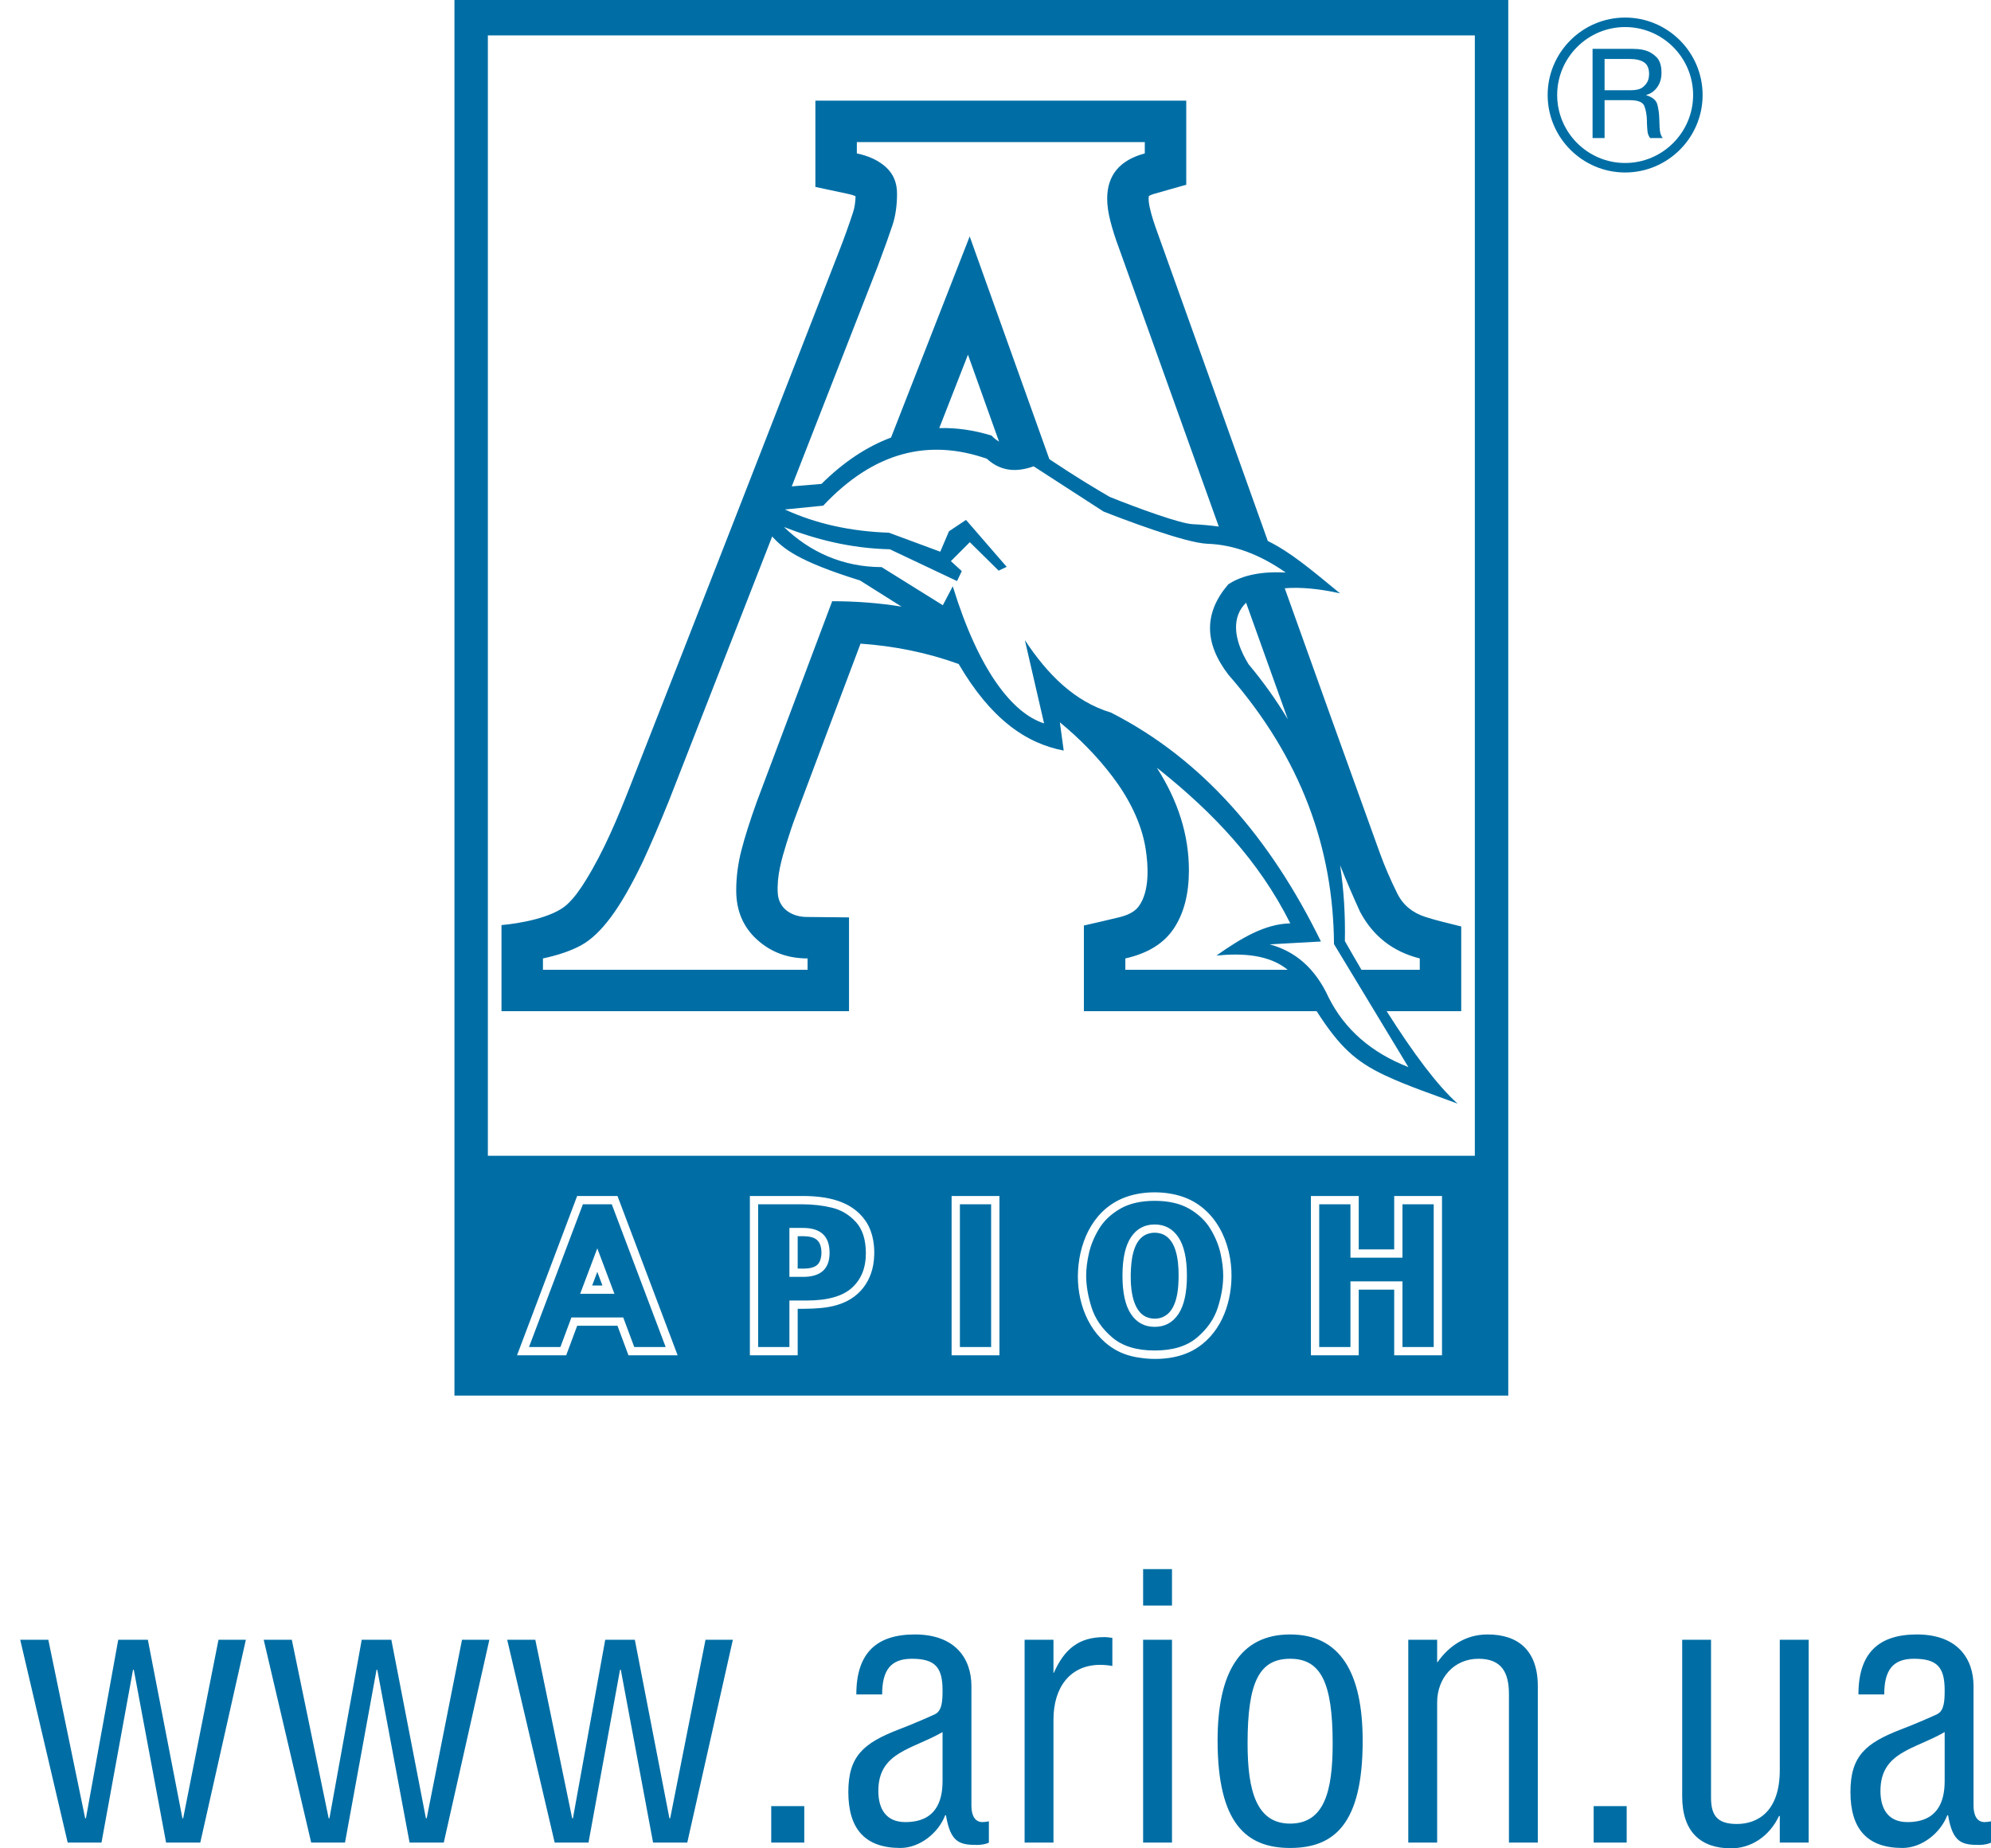 <svg width="84" height="78" viewBox="0 0 84 78" fill="none" xmlns="http://www.w3.org/2000/svg">
<path fill-rule="evenodd" clip-rule="evenodd" d="M56.975 54.073V56.844H55.657V50.821H56.975V53.075H59.17V50.821H60.488V56.844H59.17V54.073H56.975ZM50.076 53.832C50.076 53.111 49.955 52.571 49.716 52.212C49.475 51.852 49.142 51.673 48.716 51.673C48.288 51.673 47.953 51.853 47.715 52.213C47.476 52.573 47.357 53.112 47.357 53.832C47.357 54.554 47.476 55.093 47.715 55.453C47.953 55.813 48.288 55.993 48.716 55.993C49.142 55.993 49.475 55.814 49.716 55.454C49.955 55.096 50.076 54.555 50.076 53.832ZM51.607 53.832C51.607 54.248 51.533 54.694 51.382 55.172C51.232 55.649 50.94 56.072 50.509 56.439C50.079 56.808 49.481 56.991 48.716 56.991C47.952 56.991 47.354 56.808 46.924 56.439C46.492 56.072 46.203 55.649 46.052 55.172C45.901 54.694 45.825 54.248 45.825 53.832C45.825 53.55 45.864 53.237 45.941 52.893C46.018 52.549 46.158 52.206 46.362 51.866C46.564 51.528 46.861 51.244 47.249 51.016C47.639 50.788 48.128 50.675 48.716 50.675C49.304 50.675 49.793 50.788 50.183 51.014C50.572 51.242 50.87 51.526 51.075 51.871C51.28 52.213 51.419 52.556 51.495 52.897C51.57 53.239 51.607 53.55 51.607 53.832ZM40.498 56.844V50.821H41.816V56.844H40.498ZM33.305 53.884H33.883C34.627 53.884 35 53.546 35 52.869C35 52.169 34.627 51.819 33.883 51.819H33.305V53.884ZM33.305 54.882V56.844H31.987V50.821H33.837C34.291 50.821 34.716 50.87 35.106 50.966C35.497 51.062 35.833 51.264 36.112 51.571C36.392 51.878 36.531 52.319 36.531 52.895C36.531 53.505 36.335 53.989 35.942 54.346C35.549 54.703 34.912 54.882 34.029 54.882H33.305ZM25.2 52.681L24.477 54.598H25.922L25.2 52.681ZM24.108 55.596L23.644 56.844H22.319L24.592 50.821H25.811L28.084 56.844H26.759L26.294 55.596H24.108ZM57.325 57.194H55.307V50.471H57.325V52.725H58.821V50.471H60.838V57.194H58.821V54.423H57.325V57.194ZM49.725 53.769C49.72 53.177 49.632 52.219 48.938 52.047C48.8 52.013 48.658 52.012 48.519 52.041C47.876 52.179 47.747 52.98 47.715 53.528C47.677 54.172 47.706 55.374 48.444 55.606C48.626 55.663 48.83 55.662 49.01 55.599C49.673 55.366 49.731 54.375 49.725 53.769ZM51.957 53.876C51.942 55.103 51.454 56.374 50.32 56.989C49.635 57.361 48.741 57.412 47.989 57.282C47.633 57.221 47.31 57.114 47.002 56.926C45.887 56.246 45.41 54.876 45.482 53.623C45.559 52.273 46.206 50.943 47.578 50.489C48.28 50.257 49.158 50.262 49.854 50.488C51.297 50.958 51.974 52.452 51.957 53.876ZM40.148 50.471H42.166V57.194H40.148V50.471ZM33.654 52.169V53.534C33.936 53.534 34.321 53.568 34.52 53.335C34.697 53.128 34.705 52.623 34.532 52.395C34.336 52.136 33.941 52.169 33.654 52.169ZM33.654 57.194H31.637V50.471C32.385 50.471 33.133 50.468 33.882 50.471C34.862 50.475 35.928 50.656 36.523 51.529C36.877 52.047 36.947 52.788 36.839 53.391C36.755 53.856 36.531 54.29 36.176 54.605C35.481 55.223 34.531 55.232 33.654 55.232V57.194ZM24.983 54.248H25.417L25.2 53.673L24.983 54.248ZM23.887 57.194H21.813L24.35 50.471H26.052L28.589 57.194H26.515L26.051 55.946H24.352L23.887 57.194ZM40.197 24.741L39.778 25.541L37.195 23.932C35.549 23.928 34.161 23.289 33.075 22.24C34.425 22.765 35.874 23.139 37.544 23.18L40.377 24.521L40.577 24.101L40.118 23.68L40.916 22.88L42.133 24.081L42.472 23.921L40.756 21.94L40.038 22.42L39.669 23.282L37.504 22.48C35.925 22.426 34.454 22.117 33.115 21.5L34.731 21.339C36.867 19.063 39.178 18.501 41.634 19.359C42.247 19.918 42.916 19.924 43.609 19.679L46.557 21.586C47.291 21.875 49.994 22.914 50.941 22.947C52.041 22.984 53.143 23.389 54.244 24.161C53.216 24.106 52.409 24.272 51.822 24.658C50.793 25.854 50.794 27.124 51.822 28.468C54.932 32.025 56.252 35.84 56.281 39.841L59.419 45.031C57.858 44.423 56.739 43.448 56.061 42.105C55.477 40.826 54.618 40.138 53.57 39.852L55.73 39.731C53.607 35.398 50.751 32.045 46.867 30.069C45.339 29.608 44.198 28.468 43.239 27.013L44.049 30.526C42.717 30.106 41.288 28.295 40.197 24.741ZM54.327 40.924C53.535 40.282 52.419 40.217 51.321 40.324C52.382 39.577 53.375 38.988 54.437 38.966C53.11 36.31 51.159 34.285 48.95 32.512C48.903 32.474 48.856 32.437 48.808 32.401C49.709 33.805 50.16 35.248 50.16 36.73C50.16 37.721 49.95 38.535 49.53 39.172C49.111 39.809 48.427 40.234 47.478 40.446V40.924H54.327ZM56.539 36.509C56.695 37.543 56.762 38.611 56.74 39.713C56.976 40.13 57.209 40.533 57.439 40.924H59.9V40.446C58.769 40.163 57.93 39.508 57.383 38.482C57.091 37.845 56.818 37.208 56.562 36.571L56.539 36.509ZM52.572 25.435C51.994 25.996 51.987 26.903 52.675 28.029C53.301 28.777 53.853 29.553 54.334 30.355L52.572 25.435ZM39.627 18.066C40.345 18.046 41.084 18.149 41.838 18.383C41.911 18.471 42.02 18.557 42.15 18.637L40.838 14.968L39.627 18.066ZM33.404 20.525L34.658 20.421C35.576 19.51 36.558 18.851 37.593 18.465L40.911 9.977L44.273 19.378C45.454 20.165 46.161 20.584 46.812 20.966C47.997 21.445 49.785 22.093 50.305 22.119C50.713 22.14 51.081 22.174 51.42 22.221L47.204 10.455C47.058 10.066 46.94 9.694 46.849 9.34C46.757 8.986 46.712 8.668 46.712 8.385C46.712 7.394 47.241 6.757 48.299 6.474V5.996H36.15V6.474C36.661 6.58 37.072 6.775 37.382 7.058C37.691 7.341 37.846 7.713 37.846 8.172C37.846 8.668 37.783 9.11 37.655 9.5C37.527 9.889 37.317 10.473 37.026 11.251L33.404 20.525ZM38.035 25.599L36.284 24.496C33.662 23.68 33.045 23.15 32.578 22.641L28.215 33.811C27.814 34.802 27.449 35.651 27.121 36.359C26.646 37.35 26.2 38.128 25.78 38.694C25.36 39.261 24.941 39.659 24.521 39.889C24.102 40.119 23.563 40.305 22.907 40.446V40.924H34.071V40.446C33.231 40.446 32.52 40.181 31.937 39.65C31.353 39.119 31.061 38.429 31.061 37.58C31.061 37.013 31.134 36.447 31.28 35.881C31.425 35.315 31.644 34.625 31.937 33.811L35.11 25.371C36.117 25.371 37.092 25.447 38.035 25.599ZM40.446 28.021C41.794 30.325 43.268 31.367 44.878 31.674L44.715 30.482C45.543 31.161 46.298 31.929 46.946 32.785C47.61 33.663 48.156 34.707 48.332 35.805C48.447 36.525 48.513 37.606 48.043 38.248C47.849 38.511 47.518 38.635 47.211 38.711C46.719 38.833 46.223 38.942 45.729 39.057V42.673H55.55C56.512 44.179 57.208 44.803 58.418 45.374C59.415 45.844 60.465 46.186 61.497 46.574C60.637 45.802 59.625 44.445 58.504 42.673H61.649V39.097C61.146 38.965 60.628 38.856 60.135 38.694C59.597 38.518 59.199 38.206 58.947 37.697C58.67 37.137 58.42 36.564 58.208 35.977C56.866 32.262 55.533 28.544 54.203 24.825C54.848 24.772 55.632 24.837 56.536 25.04C55.28 24.006 54.434 23.294 53.489 22.83C51.943 18.504 50.399 14.178 48.847 9.854C48.718 9.495 48.586 9.126 48.507 8.752C48.475 8.604 48.444 8.425 48.469 8.274C48.528 8.238 48.589 8.211 48.655 8.192C49.118 8.057 49.583 7.929 50.048 7.797V4.247H34.401V7.888L35.82 8.192C35.914 8.212 36.008 8.24 36.096 8.282C36.089 8.511 36.063 8.74 35.991 8.958C35.814 9.499 35.621 10.036 35.414 10.567C32.48 18.102 29.547 25.637 26.59 33.164C26.053 34.532 25.476 35.924 24.698 37.174C24.477 37.529 24.233 37.885 23.924 38.17C23.325 38.723 21.937 38.971 21.158 39.038V42.673H35.82V38.714L34.027 38.696C33.423 38.691 32.856 38.356 32.814 37.698C32.768 36.978 32.972 36.266 33.183 35.586C33.299 35.213 33.42 34.841 33.557 34.475C34.467 32.035 35.389 29.599 36.306 27.162C37.721 27.26 39.119 27.539 40.446 28.021ZM20.583 1.493H62.223V48.773H20.583V1.493ZM19.173 -0H63.634V58.893H19.173V-0Z" fill="#006EA5"/>
<path fill-rule="evenodd" clip-rule="evenodd" d="M67.19 5.827V2.061H68.859C68.924 2.061 69.006 2.065 69.106 2.071C69.205 2.078 69.309 2.097 69.418 2.127C69.587 2.175 69.742 2.268 69.885 2.409C70.027 2.549 70.098 2.77 70.098 3.071C70.098 3.315 70.037 3.519 69.915 3.685C69.793 3.851 69.641 3.958 69.458 4.005V4.02C69.719 4.098 69.874 4.228 69.923 4.411C69.972 4.594 70 4.8 70.006 5.03C70.006 5.057 70.007 5.082 70.009 5.106C70.011 5.13 70.011 5.154 70.011 5.177C70.015 5.34 70.022 5.461 70.034 5.54C70.046 5.62 70.069 5.691 70.103 5.756C70.109 5.766 70.117 5.777 70.126 5.789C70.134 5.801 70.143 5.813 70.153 5.827H69.621C69.614 5.82 69.608 5.812 69.603 5.804C69.598 5.795 69.594 5.788 69.59 5.781C69.546 5.713 69.519 5.637 69.509 5.553C69.499 5.468 69.49 5.345 69.484 5.182C69.484 5.169 69.484 5.154 69.484 5.139C69.484 5.124 69.484 5.108 69.484 5.091C69.477 4.851 69.441 4.647 69.377 4.479C69.313 4.312 69.112 4.228 68.773 4.228H67.697V5.827H67.19ZM67.697 2.488V3.807H68.824C69.04 3.807 69.202 3.765 69.308 3.68C69.415 3.596 69.489 3.501 69.529 3.396C69.546 3.349 69.558 3.301 69.565 3.254C69.572 3.206 69.575 3.164 69.575 3.127C69.575 2.89 69.504 2.724 69.362 2.63C69.22 2.535 69.015 2.488 68.748 2.488H67.697ZM68.564 0.741C70.365 0.741 71.833 2.209 71.833 4.01C71.833 5.81 70.365 7.279 68.564 7.279C66.764 7.279 65.295 5.81 65.295 4.01C65.295 2.209 66.764 0.741 68.564 0.741ZM68.564 1.142C70.144 1.142 71.432 2.43 71.432 4.01C71.432 5.589 70.144 6.878 68.564 6.878C66.985 6.878 65.697 5.589 65.697 4.01C65.697 2.43 66.985 1.142 68.564 1.142Z" fill="#006EA5"/>
<path fill-rule="evenodd" clip-rule="evenodd" d="M79.496 71.506C79.496 70.513 79.833 70 80.747 70C81.724 70 82.045 70.353 82.045 71.33C82.045 71.762 82.029 72.195 81.724 72.34C81.596 72.404 80.763 72.772 80.202 72.981C78.711 73.558 78.07 74.103 78.07 75.625C78.07 77.18 78.775 77.984 80.266 77.984C81.083 77.984 81.868 77.356 82.157 76.603H82.189C82.382 77.757 82.766 77.856 83.503 77.856C83.711 77.856 83.92 77.808 84 77.757V76.859C83.936 76.876 83.808 76.892 83.728 76.892C83.407 76.892 83.263 76.603 83.263 76.202V71.154C83.263 70 82.59 68.974 80.875 68.974C79.272 68.974 78.407 69.744 78.407 71.506H79.496ZM82.045 73.093V75.161C82.045 76.042 81.74 76.892 80.474 76.892C79.657 76.892 79.336 76.33 79.336 75.577C79.336 73.926 80.779 73.83 82.045 73.093ZM70.971 69.199V75.802C70.971 77.308 71.755 78 73.038 78C73.856 78 74.641 77.516 75.057 76.635H75.089V77.757H76.307V69.199H75.089V74.696C75.089 76.475 74.128 76.972 73.278 76.972C72.413 76.972 72.188 76.571 72.188 75.849V69.199H70.971ZM67.236 76.218V77.757H68.63V76.218H67.236ZM60.633 69.199H59.415V77.757H60.633V71.843C60.633 70.817 61.338 70 62.38 70C63.373 70 63.662 70.609 63.662 71.49V77.757H64.88V71.154C64.88 69.647 64.046 68.974 62.765 68.974C61.851 68.974 61.146 69.439 60.649 70.144H60.633V69.199ZM54.43 70C55.712 70 56.225 70.978 56.225 73.574C56.225 75.593 55.873 76.956 54.43 76.956C53.02 76.956 52.635 75.593 52.635 73.574C52.635 70.978 53.132 70 54.43 70ZM54.43 68.974C52.315 68.974 51.37 70.593 51.37 73.446C51.37 76.956 52.587 77.984 54.43 77.984C56.305 77.984 57.491 76.956 57.491 73.462C57.491 70.593 56.546 68.974 54.43 68.974ZM49.446 67.756V66.217H48.228V67.756H49.446ZM49.446 69.199H48.228V77.757H49.446V69.199ZM44.446 69.199H43.228V77.757H44.446V72.564C44.446 71.186 45.167 70.257 46.417 70.257C46.578 70.257 46.753 70.272 46.93 70.304V69.119C46.802 69.102 46.706 69.086 46.593 69.086C45.519 69.086 44.91 69.583 44.461 70.593H44.446V69.199ZM37.218 71.506C37.218 70.513 37.555 70 38.468 70C39.446 70 39.766 70.353 39.766 71.33C39.766 71.762 39.75 72.195 39.446 72.34C39.317 72.404 38.484 72.772 37.923 72.981C36.432 73.558 35.791 74.103 35.791 75.625C35.791 77.18 36.496 77.984 37.987 77.984C38.804 77.984 39.589 77.356 39.878 76.603H39.91C40.102 77.757 40.487 77.856 41.225 77.856C41.433 77.856 41.641 77.808 41.721 77.757V76.859C41.657 76.876 41.529 76.892 41.449 76.892C41.128 76.892 40.984 76.603 40.984 76.202V71.154C40.984 70 40.311 68.974 38.596 68.974C36.993 68.974 36.128 69.744 36.128 71.506H37.218ZM39.766 73.093V75.161C39.766 76.042 39.462 76.892 38.195 76.892C37.378 76.892 37.057 76.33 37.057 75.577C37.057 73.926 38.5 73.83 39.766 73.093ZM32.538 76.218V77.757H33.932V76.218H32.538ZM21.399 69.199L23.402 77.757H24.829L26.159 70.465H26.192L27.553 77.757H28.996L30.919 69.199H29.765L28.275 76.731H28.243L26.784 69.199H25.534L24.172 76.731H24.14L22.585 69.199H21.399ZM11.126 69.199L13.129 77.757H14.556L15.886 70.465H15.918L17.28 77.757H18.723L20.646 69.199H19.492L18.002 76.731H17.969L16.511 69.199H15.261L13.899 76.731H13.867L12.312 69.199H11.126ZM0.853 69.199L2.856 77.757H4.282L5.612 70.465H5.645L7.007 77.757H8.45L10.373 69.199H9.218L7.728 76.731H7.696L6.238 69.199H4.988L3.625 76.731H3.593L2.039 69.199H0.853Z" fill="#006EA5"/>
</svg>
